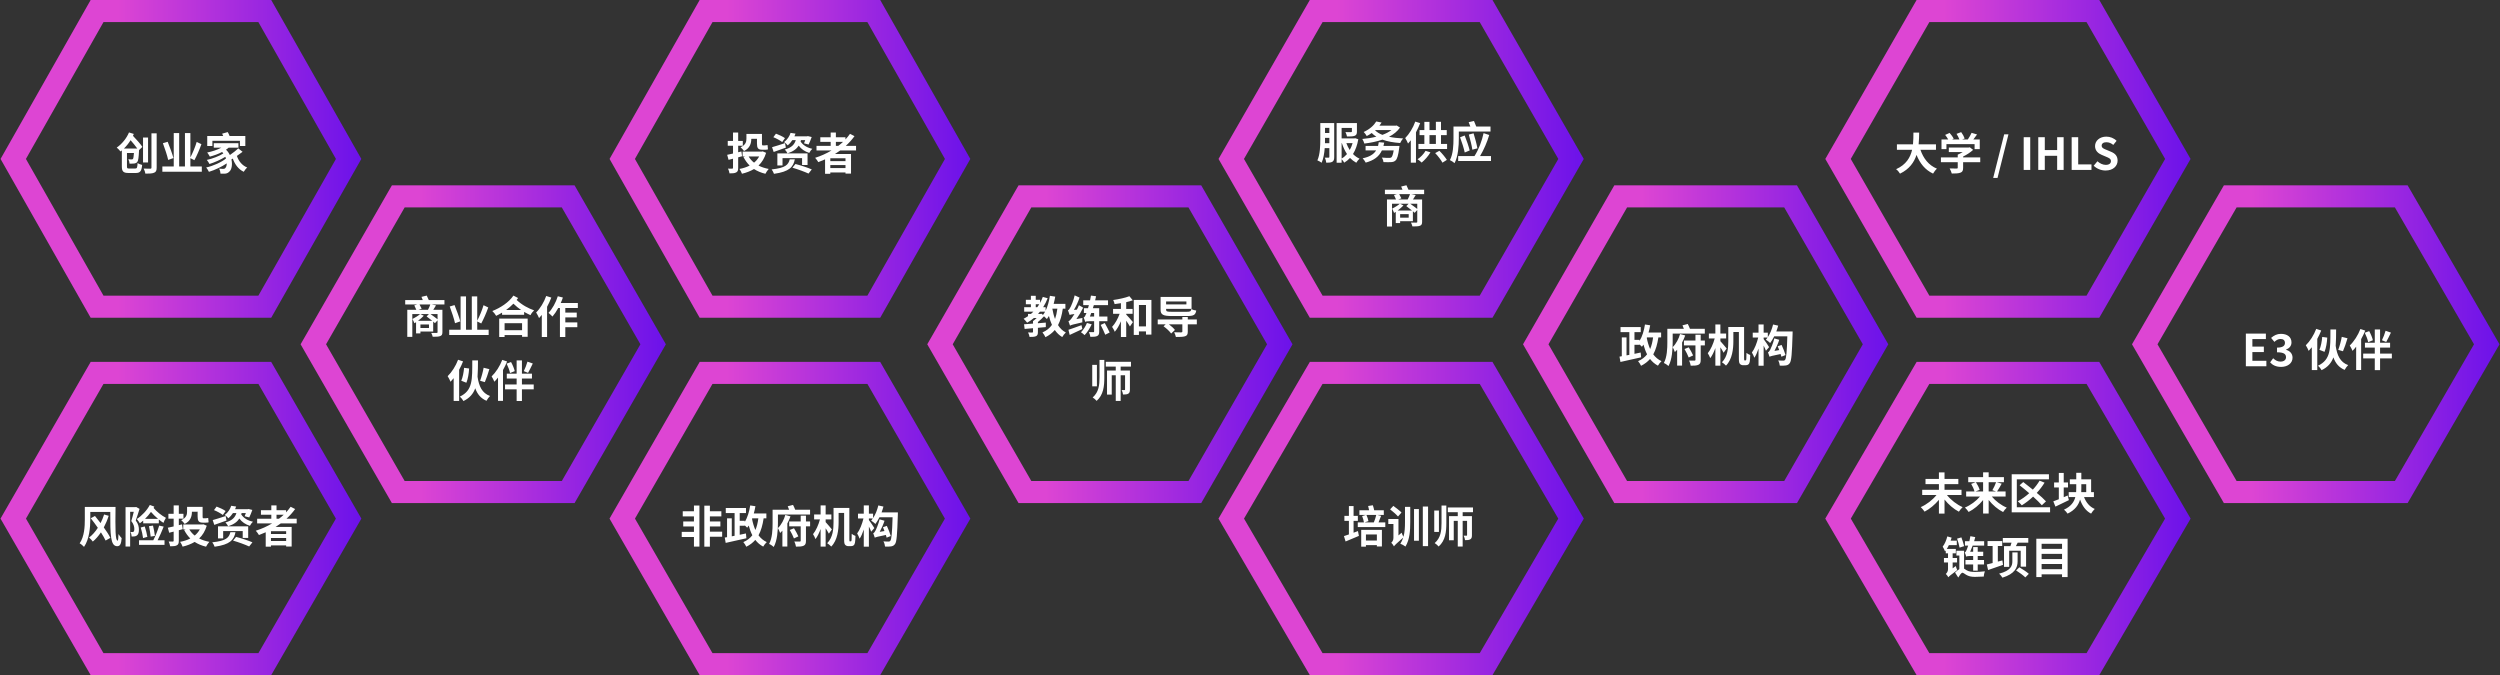 <svg width="1133" height="306" viewBox="0 0 1133 306" fill="none" xmlns="http://www.w3.org/2000/svg">
<rect x="0" y="0" width="1133" height="306" fill="#333333" stroke="none"/>
<path d="M120 5H44L6 72.032L44 139H120L158 72.032L120 5Z" stroke="url(#paint0_linear)" stroke-width="10" stroke-miterlimit="10"/>
<path d="M120 169H44L6 235.031L44 301H120L158 235.031L120 169Z" stroke="url(#paint1_linear)" stroke-width="10" stroke-miterlimit="10"/>
<path d="M257.5 89H180.5L142 156.032L180.5 223H257.5L296 156.032L257.5 89Z" stroke="url(#paint2_linear)" stroke-width="10" stroke-miterlimit="10"/>
<path d="M396 5H320L282 72.032L320 139H396L434 72.032L396 5Z" stroke="url(#paint3_linear)" stroke-width="10" stroke-miterlimit="10"/>
<path d="M396 169H320L282 235.031L320 301H396L434 235.031L396 169Z" stroke="url(#paint4_linear)" stroke-width="10" stroke-miterlimit="10"/>
<path d="M541.5 89H464.5L426 156.032L464.5 223H541.5L580 156.032L541.5 89Z" stroke="url(#paint5_linear)" stroke-width="10" stroke-miterlimit="10"/>
<path d="M673.5 169H596.5L558 235.031L596.5 301H673.5L712 235.031L673.5 169Z" stroke="url(#paint6_linear)" stroke-width="10" stroke-miterlimit="10"/>
<path d="M948.5 169H871.5L833 235.031L871.5 301H948.5L987 235.031L948.5 169Z" stroke="url(#paint7_linear)" stroke-width="10" stroke-miterlimit="10"/>
<path d="M948.5 5H871.5L833 72.032L871.5 139H948.5L987 72.032L948.5 5Z" stroke="url(#paint8_linear)" stroke-width="10" stroke-miterlimit="10"/>
<path d="M1088.25 89H1010.75L972 156.032L1010.75 223H1088.25L1127 156.032L1088.25 89Z" stroke="url(#paint9_linear)" stroke-width="10" stroke-miterlimit="10"/>
<path d="M811.5 89H734.5L696 156.032L734.5 223H811.5L850 156.032L811.5 89Z" stroke="url(#paint10_linear)" stroke-width="10" stroke-miterlimit="10"/>
<path d="M673.5 5H596.5L558 72.032L596.5 139H673.5L712 72.032L673.5 5Z" stroke="url(#paint11_linear)" stroke-width="10" stroke-miterlimit="10"/>
<path d="M56.18 67.3C57.3 66.2 58.34 64.92 59.18 63.54C60.26 64.76 61.4 66.16 62.2 67.3H56.18ZM63.02 68.02L64.54 66.58C63.66 65.24 61.8 63.18 60.26 61.56C60.38 61.28 60.52 60.98 60.64 60.7L58.46 60.02C57.42 62.56 55.32 65.24 52.9 66.88C53.42 67.28 54.22 68.14 54.6 68.64C54.8 68.48 55.02 68.32 55.22 68.16V75.46C55.22 77.76 55.96 78.4 58.3 78.4H61.5C63.54 78.4 64.16 77.56 64.42 74.74C63.82 74.62 62.86 74.26 62.36 73.88C62.24 75.98 62.1 76.38 61.28 76.38H58.58C57.68 76.38 57.54 76.26 57.54 75.44V69.34H60.7C60.58 71.06 60.44 71.8 60.26 72.02C60.12 72.2 59.96 72.24 59.7 72.24C59.4 72.24 58.8 72.24 58.16 72.16C58.46 72.7 58.7 73.54 58.72 74.16C59.6 74.18 60.38 74.16 60.86 74.1C61.4 74.02 61.84 73.86 62.2 73.42C62.66 72.88 62.86 71.42 63.02 68.1V68.02ZM67.1 62.34H64.82V73.64H67.1V62.34ZM68.64 60.44V75.94C68.64 76.32 68.48 76.44 68.1 76.46C67.7 76.46 66.36 76.46 65.1 76.4C65.44 77.04 65.8 78.04 65.9 78.7C67.78 78.7 69.06 78.64 69.88 78.26C70.72 77.9 71 77.3 71 75.94V60.44H68.64ZM78.6 71.64C78.1 69.74 76.94 66.6 76 64.26L73.82 64.9C74.74 67.36 75.8 70.56 76.22 72.48L78.6 71.64ZM86.28 75.44V71.68L88.1 72.6C89.14 70.68 90.4 67.86 91.28 65.34L89.14 64.32C88.48 66.6 87.28 69.44 86.28 71.34V60.32H83.82V75.44H81.2V60.32H78.74V75.44H73.58V77.82H91.46V75.44H86.28ZM96.26 63.8H108.74V66.16H111.18V61.64H104.06C103.86 61.06 103.52 60.4 103.2 59.86L100.68 60.58C100.84 60.88 101.02 61.26 101.16 61.64H93.92V66.16H96.26V63.8ZM107.96 67.22C107 68.2 105.56 69.32 104.18 70.26C103.78 69.4 103.2 68.56 102.42 67.84C102.86 67.56 103.26 67.24 103.62 66.92H108.06V64.9H96.88V66.92H100.32C98.52 67.9 96.16 68.66 93.9 69.12C94.28 69.58 94.88 70.52 95.1 70.98C96.98 70.48 98.92 69.8 100.66 68.88C100.86 69.1 101.04 69.32 101.22 69.54C99.48 70.7 96.2 71.96 93.74 72.48C94.16 72.98 94.66 73.78 94.92 74.32C97.2 73.62 100.12 72.32 102.12 71.06C102.24 71.32 102.34 71.58 102.42 71.82C100.44 73.5 96.6 75.22 93.44 75.9C93.9 76.44 94.42 77.3 94.68 77.88C97.34 77.08 100.48 75.6 102.76 74.04C102.76 75 102.52 75.74 102.18 76.06C101.9 76.48 101.58 76.54 101.1 76.54C100.64 76.54 100 76.52 99.3 76.44C99.7 77.1 99.9 78.04 99.94 78.7C100.52 78.72 101.12 78.74 101.56 78.72C102.6 78.7 103.24 78.5 103.94 77.78C104.96 76.94 105.44 74.64 104.88 72.24C105.08 72.12 105.3 72 105.5 71.86C106.48 74.58 108.06 76.72 110.46 77.86C110.8 77.28 111.5 76.36 112.04 75.92C109.74 75 108.14 73.02 107.36 70.66C108.24 70.06 109.14 69.42 109.94 68.8L107.96 67.22Z" fill="white"/>
<path d="M340.48 62.92L343.06 62.9V65.02C343.06 67.02 343.48 67.86 345.44 67.86H346.78C347.24 67.86 347.74 67.84 348.04 67.7C347.96 67.16 347.9 66.34 347.86 65.74C347.58 65.82 347.08 65.88 346.74 65.88H345.68C345.36 65.88 345.32 65.64 345.32 65.06V60.7H338.28V62.84C338.28 64.22 337.98 65.66 335.62 66.74C336.06 67.06 336.92 68 337.2 68.44C339.9 67.14 340.48 64.92 340.48 62.92ZM336.3 70.82L336 68.64L334.54 69V66.06H336.64V63.86H334.54V60.06H332.2V63.86H329.82V66.06H332.2V69.58C331.22 69.8 330.32 70 329.56 70.16L330.18 72.44L332.2 71.92V76.06C332.2 76.34 332.1 76.44 331.82 76.44C331.56 76.44 330.74 76.44 329.94 76.42C330.24 77.02 330.54 77.96 330.62 78.58C332.02 78.58 332.98 78.52 333.64 78.14C334.32 77.8 334.54 77.22 334.54 76.06V71.3L336.3 70.82ZM344.06 70.92C343.46 72 342.68 72.94 341.74 73.72C340.72 72.92 339.9 71.98 339.3 70.92H344.06ZM345.66 68.6L345.24 68.7H336.56V70.92H337.7L336.96 71.18C337.7 72.66 338.64 73.94 339.74 75.04C338.38 75.74 336.82 76.26 335.12 76.56C335.52 77.1 336.04 78.08 336.26 78.74C338.28 78.26 340.1 77.56 341.72 76.6C343.18 77.56 344.9 78.28 346.88 78.76C347.2 78.1 347.88 77.1 348.38 76.56C346.64 76.24 345.1 75.72 343.76 75.04C345.3 73.58 346.46 71.7 347.2 69.26L345.66 68.6ZM355.74 62.6C354.82 61.92 353 61.06 351.66 60.58L350.48 62.18C351.84 62.72 353.62 63.7 354.5 64.38L355.74 62.6ZM355.76 64.86C353.62 65.58 351.4 66.3 349.9 66.7L350.62 68.88C352.26 68.32 354.28 67.6 356.16 66.9L355.76 64.86ZM365.98 74.78V69.52H352.3V75H354.64V71.68H363.5V74.78H365.98ZM357.9 72.2C357.3 74.66 356.04 76.1 349.7 76.78C350.1 77.28 350.6 78.24 350.76 78.78C357.78 77.8 359.52 75.68 360.22 72.2H357.9ZM359.12 76C361.5 76.68 364.8 77.9 366.42 78.66L367.9 76.78C366.14 76 362.78 74.9 360.5 74.32L359.12 76ZM364.92 63.52C364.74 64.06 364.54 64.56 364.38 64.96L366.46 65.5C366.92 64.6 367.44 63.28 367.86 62.1L366.12 61.68L365.72 61.78H360.04C360.2 61.38 360.38 60.96 360.52 60.56L358.28 60.22C357.84 61.64 356.9 63.22 355.34 64.4C355.84 64.66 356.62 65.38 356.98 65.88C357.86 65.16 358.52 64.38 359.08 63.52H360.64C360.1 65.28 358.98 66.86 355.66 67.78C356.1 68.18 356.66 68.98 356.9 69.5C359.52 68.66 361.04 67.46 361.98 66C363.1 67.56 364.74 68.68 366.76 69.3C367.04 68.7 367.66 67.86 368.14 67.44C365.74 66.94 363.84 65.74 362.82 64.12C362.9 63.92 362.94 63.72 363 63.52H364.92ZM378.82 64.28H382.08C381.4 64.92 380.68 65.52 379.92 66.1H378.82V64.28ZM383.18 73.02H376.3V71.74H383.18V73.02ZM376.3 76.18V74.82H383.18V76.18H376.3ZM387.96 68.2V66.1H383.32C384.78 64.76 386.12 63.28 387.26 61.7L385.22 60.66C384.6 61.54 383.92 62.38 383.16 63.2V62.22H378.82V60.06H376.46V62.22H371.76V64.28H376.46V66.1H370.04V68.2H376.84C374.54 69.56 372.04 70.7 369.42 71.52C369.86 72 370.58 72.96 370.86 73.48C371.88 73.1 372.92 72.66 373.92 72.22V78.76H376.3V78.16H383.18V78.68H385.68V69.8H378.4C379.22 69.28 379.98 68.76 380.76 68.2H387.96Z" fill="white"/>
<path d="M888.96 224.34V221.98H881.26V219.42H887.52V217.06H881.26V214.08H878.72V217.06H872.64V219.42H878.72V221.98H871.14V224.34H877.62C875.86 226.56 873.14 228.68 870.48 229.82C871.04 230.32 871.82 231.28 872.22 231.88C874.56 230.66 876.9 228.72 878.72 226.52V232.76H881.26V226.4C883.08 228.68 885.4 230.68 887.76 231.9C888.16 231.28 888.92 230.32 889.48 229.84C886.82 228.68 884.1 226.56 882.36 224.34H888.96ZM898.74 218.52V222.74H895.28L897.18 222C896.92 221.02 896.18 219.6 895.48 218.52H898.74ZM904.64 218.52C904.24 219.68 903.52 221.18 902.94 222.16L904.62 222.74H901.26V218.52H904.64ZM908.94 225.02V222.74H905.06C905.7 221.84 906.46 220.5 907.16 219.2L904.86 218.52H908.18V216.24H901.26V214.06H898.74V216.24H892V218.52H895.4L893.34 219.3C893.98 220.38 894.62 221.78 894.84 222.74H891.06V225.02H897.34C895.6 227.08 893.02 228.98 890.5 230.02C891.06 230.5 891.8 231.44 892.18 232.02C894.58 230.82 896.92 228.86 898.74 226.62V232.72H901.26V226.58C903.06 228.86 905.4 230.86 907.8 232.06C908.16 231.48 908.92 230.54 909.46 230.06C906.96 229.02 904.4 227.1 902.68 225.02H908.94ZM914.02 229.9V217.22H928.58V214.94H911.7V232.18H929.1V229.9H914.02ZM927.24 227.22C926.24 226.12 924.74 224.76 923.06 223.38C924.4 221.94 925.6 220.38 926.6 218.74L924.34 217.84C923.5 219.26 922.48 220.62 921.28 221.9C919.78 220.66 918.24 219.48 916.94 218.46L915.28 219.92C916.64 220.98 918.16 222.24 919.64 223.52C918.04 224.96 916.28 226.24 914.46 227.18C915 227.62 915.88 228.54 916.28 229.02C918.02 227.96 919.76 226.62 921.4 225.06C923 226.52 924.44 227.9 925.36 228.98L927.24 227.22ZM937.06 224.56L935.28 225.32V220.92H937.22V218.66H935.28V214.32H933.06V218.66H930.92V220.92H933.06V226.26C932.12 226.62 931.26 226.96 930.56 227.2L931.52 229.6C933.32 228.76 935.54 227.7 937.62 226.66L937.06 224.56ZM943.26 219.44H945.48V223.02H943.22C943.24 222.46 943.26 221.9 943.26 221.34V219.44ZM948.96 225.26V223.02H947.7V217.22H943.26V214.26H940.96V217.22H938.04V219.44H940.96V221.32C940.96 221.9 940.94 222.44 940.9 223.02H937.54V225.26H940.54C939.98 227.5 938.58 229.52 935.4 230.98C935.92 231.38 936.7 232.24 937.02 232.78C940.38 231.18 941.98 228.9 942.68 226.4C943.7 229.28 945.24 231.5 947.68 232.78C948.06 232.14 948.8 231.14 949.34 230.66C946.98 229.66 945.42 227.7 944.48 225.26H948.96ZM894.24 251.98V253.78H890.74V255.82H894.24V258.62H896.3V255.82H899.16V253.78H896.3V251.98H898.78L898.8 250.04H896.3V247.94H894.24V250.04H892.88C893.26 249.2 893.66 248.24 894.02 247.26H899.22V245.28H894.68C894.86 244.66 895.04 244.04 895.18 243.42L892.98 243C892.86 243.76 892.7 244.54 892.52 245.28H890.52V247.26H891.98C891.72 248.1 891.48 248.74 891.36 249.02C891.08 249.76 890.78 250.24 890.42 250.36C890.66 250.9 891.02 251.88 891.12 252.3C891.28 252.1 892 251.98 892.74 251.98H894.24ZM890.14 247.52C889.9 246.42 889.36 244.8 888.9 243.54L886.94 244.12C887.4 245.38 887.9 247.08 888.08 248.18L890.14 247.52ZM884.94 257.58V254.9H886.94V252.88H884.94V250.78H886.38V248.78H882.28C882.62 248.24 882.94 247.68 883.22 247.06H886.82V245.02H884.04C884.2 244.56 884.36 244.1 884.48 243.66L882.52 243.1C882.08 244.84 881.36 246.56 880.42 247.74C880.76 248.22 881.32 249.4 881.48 249.88C881.6 249.76 881.7 249.62 881.82 249.48V250.78H882.84V252.88H881V254.9H882.84V257.96C882.84 259 882.26 259.74 881.84 260.1C882.2 260.4 882.78 261.18 882.98 261.62C883.3 261.2 883.88 260.7 887.02 258.36C886.8 257.96 886.5 257.12 886.36 256.54L884.94 257.58ZM890.12 249.6H886.64V251.76H887.98V257.94C887.34 258.3 886.66 258.86 886.04 259.5L887.48 261.74C888.08 260.74 888.88 259.56 889.38 259.56C889.74 259.56 890.34 260.06 891.04 260.48C892.12 261.14 893.32 261.44 895.02 261.44C896.24 261.44 898.02 261.38 899.02 261.3C899.04 260.7 899.32 259.54 899.54 258.92C898.24 259.1 896.22 259.2 895.04 259.2C893.52 259.2 892.28 259.04 891.28 258.44C890.82 258.16 890.46 257.88 890.12 257.7V249.6ZM908.22 247.5V256.9H910.56V249.58H915.78V256.82H918.22V247.5H913.6C913.86 247.02 914.14 246.5 914.42 245.94H919.22V243.82H907.68V245.94H911.62C911.46 246.48 911.28 247 911.12 247.5H908.22ZM907.48 253.98L905.42 254.52V247.46H907.4V245.22H900.76V247.46H903.06V255.16C902.06 255.42 901.16 255.64 900.42 255.82L901 258.34C902.94 257.68 905.42 256.8 907.78 255.98L907.48 253.98ZM914.38 250.36H912V254.4C912 256.38 911.32 258.64 906 259.98C906.52 260.42 907.22 261.3 907.5 261.8C913.12 260.08 914.38 257.2 914.38 254.44V250.36ZM913.7 258.52C915.12 259.44 917 260.78 917.88 261.68L919.46 260.06C918.52 259.18 916.58 257.94 915.16 257.1L913.7 258.52ZM925.26 257.96V255.6H934.52V257.96H925.26ZM934.52 251V253.36H925.26V251H934.52ZM934.52 246.46V248.76H925.26V246.46H934.52ZM922.86 244.14V261.52H925.26V260.28H934.52V261.52H937.04V244.14H922.86Z" fill="white"/>
<path d="M613.44 236.06H615.38V233.8H613.44V229.34H611.32V233.8H609.28V236.06H611.32V242.2C610.48 242.5 609.72 242.76 609.08 242.96L609.82 245.4C611.58 244.68 613.78 243.74 615.86 242.86L615.42 240.68C614.76 240.94 614.1 241.18 613.44 241.42V236.06ZM624 242.22V244.96H619.04V242.22H624ZM616.9 247.74H619.04V247.04H624V247.66H626.28V240.14H616.9V247.74ZM623.72 233.36C623.5 234.38 623.04 235.76 622.62 236.74H618.46L620.18 236.18C620.06 235.42 619.68 234.26 619.26 233.36H623.72ZM624.76 236.74C625.14 235.88 625.54 234.8 625.92 233.78L624.16 233.36H627.14V231.26H622.78C622.66 230.58 622.42 229.68 622.16 228.98L620.04 229.32C620.22 229.92 620.38 230.64 620.48 231.26H616.08V233.36H619.04L617.32 233.88C617.66 234.74 618.02 235.92 618.14 236.74H615.34V238.86H627.82V236.74H624.76ZM635.16 232.28C634.36 231.42 632.66 230.16 631.46 229.26L630 230.84C631.22 231.8 632.84 233.2 633.58 234.08L635.16 232.28ZM636.74 236.62C636.74 238.9 636.66 241.18 636.04 243.28C635.76 242.8 635.4 242 635.22 241.42L633.78 242.66V235.2H629.18V237.48H631.5V243.78C631.5 244.86 630.96 245.6 630.52 245.96C630.9 246.3 631.52 247.14 631.74 247.62C632.08 247.12 632.66 246.5 635.94 243.62C635.62 244.58 635.22 245.52 634.62 246.4C635.3 246.64 636.4 247.28 636.96 247.7C638.9 244.48 639.12 240.46 639.12 236.62V229.7H636.74V236.62ZM640.84 245.06H643.04V230.72H640.84V245.06ZM644.82 229.56V247.5H647.2V229.56H644.82ZM652.12 231.36H650V241.08H652.12V231.36ZM653.3 237.02C653.3 240.46 652.98 243.74 650.2 246.12C650.76 246.46 651.6 247.2 652 247.68C655.1 244.94 655.48 241.02 655.48 237.04V229.12H653.3V237.02ZM667.56 232.14V229.98H656.16V232.14H660.66V233.92H656.7V244.84H658.84V236.06H660.66V247.7H662.88V236.06H664.88V242.5C664.88 242.72 664.82 242.78 664.62 242.78C664.44 242.78 663.88 242.78 663.34 242.76C663.62 243.32 663.88 244.18 663.96 244.8C665 244.8 665.76 244.76 666.32 244.42C666.92 244.06 667.08 243.5 667.08 242.56V233.92H662.88V232.14H667.56Z" fill="white"/>
<path d="M1017.82 166H1027.12V163.52H1020.78V159.56H1025.98V157.08H1020.78V153.66H1026.9V151.18H1017.82V166ZM1033.78 166.28C1036.6 166.28 1038.98 164.74 1038.98 162.1C1038.98 160.2 1037.7 158.98 1036.04 158.54V158.44C1037.58 157.82 1038.5 156.74 1038.5 155.18C1038.5 152.7 1036.56 151.3 1033.7 151.3C1031.96 151.3 1030.54 152.02 1029.26 153.14L1030.76 154.94C1031.64 154.12 1032.5 153.62 1033.56 153.62C1034.82 153.62 1035.54 154.28 1035.54 155.4C1035.54 156.64 1034.66 157.54 1031.94 157.54V159.66C1035.16 159.66 1036.02 160.52 1036.02 161.92C1036.02 163.16 1035 163.88 1033.5 163.88C1032.16 163.88 1031.08 163.22 1030.2 162.36L1028.82 164.22C1029.86 165.4 1031.44 166.28 1033.78 166.28ZM1061.29 152.66C1060.97 154.52 1060.29 156.98 1059.69 158.56L1061.83 159.18C1062.49 157.7 1063.27 155.4 1063.89 153.3L1061.29 152.66ZM1053.47 159.46C1054.17 157.78 1054.61 155.18 1054.71 153L1052.43 152.7C1052.27 154.68 1051.81 157.14 1051.15 158.54L1053.47 159.46ZM1049.71 149.04C1048.65 151.88 1046.85 154.7 1044.99 156.48C1045.41 157.1 1046.07 158.42 1046.29 159.02C1046.75 158.52 1047.23 157.98 1047.71 157.38V167.7H1050.19V153.58C1050.89 152.32 1051.47 151.04 1051.97 149.78L1049.71 149.04ZM1056.15 149.32C1056.11 157.86 1056.47 162.94 1050.51 165.74C1051.07 166.22 1051.83 167.14 1052.15 167.76C1054.99 166.38 1056.59 164.44 1057.49 161.96C1058.45 164.62 1059.97 166.52 1062.59 167.64C1062.93 166.96 1063.67 165.94 1064.19 165.46C1060.57 164.18 1059.15 161.02 1058.53 156.72C1058.71 154.52 1058.71 152.06 1058.73 149.32H1056.15ZM1081.15 149.9C1080.79 151.24 1080.07 153.04 1079.49 154.2L1081.43 154.98C1082.05 153.88 1082.85 152.26 1083.57 150.74L1081.15 149.9ZM1075.39 154.2C1075.15 153.08 1074.43 151.34 1073.71 150.06L1071.71 150.8C1072.39 152.16 1073.05 153.94 1073.25 155.06L1075.39 154.2ZM1069.73 149.1C1068.65 151.94 1066.81 154.78 1064.91 156.58C1065.31 157.14 1065.93 158.44 1066.15 159C1066.71 158.44 1067.27 157.82 1067.81 157.12V167.68H1070.07V153.68C1070.79 152.42 1071.41 151.1 1071.93 149.82L1069.73 149.1ZM1083.99 160.24H1078.65V157.54H1083.19V155.34H1078.65V149.32H1076.25V155.34H1071.79V157.54H1076.25V160.24H1070.99V162.44H1076.25V167.74H1078.65V162.44H1083.99V160.24Z" fill="white"/>
<path d="M746.42 152.9H749.18C748.92 154.94 748.5 156.68 747.84 158.2C747.18 156.68 746.66 154.98 746.32 153.16L746.42 152.9ZM752.82 152.9V150.7H747.12C747.42 149.64 747.68 148.54 747.86 147.42L745.5 147.06C745.06 149.88 744.26 152.58 743.02 154.52V154.02H740.74V150.52H743.58V148.24H734.42V150.52H738.42V160.82L737.14 161.06V152.92H735V161.44L733.96 161.62L734.38 164.04C736.94 163.46 740.48 162.7 743.76 161.94L743.56 159.76C742.62 159.96 741.68 160.16 740.74 160.36V156.26H743.02V156.08C743.46 156.46 743.88 156.88 744.12 157.16C744.36 156.86 744.6 156.52 744.82 156.18C745.26 157.8 745.78 159.26 746.46 160.58C745.46 161.88 744.12 162.92 742.38 163.68C742.82 164.18 743.52 165.24 743.72 165.78C745.4 164.96 746.72 163.92 747.8 162.68C748.76 163.92 749.92 164.96 751.38 165.72C751.72 165.08 752.46 164.16 753 163.68C751.48 162.98 750.24 161.92 749.26 160.6C750.4 158.52 751.12 155.98 751.58 152.9H752.82ZM758.06 151.2H772.62V149H765.88C765.62 148.3 765.26 147.5 764.9 146.82L762.5 147.44C762.7 147.92 762.94 148.46 763.12 149H755.64V155.12C755.64 157.9 755.52 161.84 754.06 164.52C754.64 164.72 755.72 165.44 756.16 165.88C757.8 162.92 758.06 158.22 758.06 155.1V151.2ZM761.4 151.38C760.86 153.4 759.6 155.86 758.06 157.32C758.38 157.88 758.86 158.98 759.04 159.56C759.38 159.24 759.74 158.9 760.08 158.5V165.7H762.32V155.24C762.88 154.18 763.36 153.1 763.74 152.02L761.4 151.38ZM763.42 158.18C764.12 159.38 764.94 160.98 765.32 162.02L767.32 161.08C766.9 160.08 766.08 158.58 765.34 157.4L763.42 158.18ZM772.64 154.34H770.76V151.7H768.38V154.34H763.16V156.52H768.38V163.06C768.38 163.34 768.26 163.42 767.94 163.44C767.62 163.44 766.5 163.44 765.5 163.4C765.82 164.06 766.14 165.06 766.24 165.74C767.8 165.74 768.94 165.7 769.72 165.32C770.52 164.94 770.76 164.32 770.76 163.08V156.52H772.64V154.34ZM782.52 157.94C782.12 157.44 780.4 155.36 779.68 154.62V153.4H782.28V151.16H779.68V147.06H777.4V151.16H774.46V153.4H777.1C776.46 155.8 775.28 158.5 773.96 160.08C774.34 160.68 774.86 161.64 775.08 162.32C775.96 161.2 776.74 159.54 777.4 157.74V165.72H779.68V157.4C780.24 158.28 780.82 159.22 781.14 159.86L782.52 157.94ZM790.7 163.34C790.6 163.34 790.52 163.3 790.48 163.22C790.44 163.14 790.42 162.86 790.42 162.34V148.2H783.26V154.64C783.26 157.64 783.02 161.54 780.38 164.18C780.9 164.48 781.84 165.26 782.22 165.7C785.1 162.82 785.56 158.02 785.56 154.66V150.46H788.06V162.4C788.06 164.12 788.22 164.6 788.6 164.98C788.94 165.34 789.5 165.52 790 165.52H791.1C791.54 165.52 792.02 165.42 792.34 165.16C792.66 164.92 792.86 164.54 792.98 163.94C793.1 163.36 793.18 161.94 793.2 160.88C792.62 160.68 791.96 160.32 791.5 159.92C791.5 161.1 791.46 162.08 791.44 162.52C791.4 162.92 791.38 163.12 791.3 163.22C791.24 163.3 791.14 163.34 791.04 163.34H790.7ZM809.2 160.92C808.88 159.72 808.08 157.76 807.42 156.32L805.66 156.94C805.9 157.46 806.14 158.06 806.34 158.66L804.18 159.04C805 157.5 805.82 155.72 806.36 154L804.12 153.36C803.62 155.54 802.58 157.9 802.24 158.52C801.92 159.16 801.6 159.54 801.24 159.64C801.48 160.22 801.86 161.28 801.96 161.68C802.4 161.44 803.1 161.22 806.98 160.44C807.12 160.9 807.24 161.32 807.32 161.66L809.2 160.92ZM805.02 150.22C805.34 149.36 805.64 148.48 805.88 147.58L803.56 147.06C803.06 149.14 802.24 151.22 801.18 152.8V150.78H799.28V147.06H796.96V150.78H794.34V152.98H796.82C796.24 155.4 795.16 158.2 793.96 159.76C794.34 160.38 794.86 161.48 795.08 162.14C795.78 161.12 796.42 159.64 796.96 157.96V165.74H799.28V156.62C799.7 157.48 800.12 158.36 800.32 158.96L801.76 157.32C801.42 156.72 799.86 154.38 799.28 153.68V152.98H801.06C800.82 153.34 800.56 153.66 800.3 153.96C800.86 154.28 801.82 155.04 802.24 155.46C802.86 154.62 803.5 153.56 804.08 152.42H810.02C809.82 159.58 809.52 162.46 809 163.08C808.8 163.36 808.6 163.44 808.24 163.44C807.78 163.44 806.86 163.44 805.86 163.34C806.28 164.02 806.56 165.04 806.6 165.7C807.64 165.74 808.7 165.76 809.36 165.62C810.1 165.5 810.62 165.26 811.14 164.54C811.88 163.52 812.12 160.34 812.4 151.34C812.4 151.04 812.42 150.22 812.42 150.22H805.02Z" fill="white"/>
<path d="M877.384 67.88V65.42H869.524C869.724 63.56 869.744 61.72 869.764 60.08H867.164C867.144 61.72 867.164 63.54 866.964 65.42H859.684V67.88H866.564C865.784 71.32 863.884 74.64 859.304 76.68C860.004 77.18 860.704 78.04 861.084 78.7C865.324 76.66 867.484 73.54 868.564 70.2C870.124 74.06 872.444 76.98 876.064 78.68C876.444 78 877.224 76.94 877.824 76.44C874.084 74.92 871.664 71.78 870.344 67.88H877.384ZM882.124 65.32H894.884V67.6H897.224V63.22H894.304C894.864 62.5 895.464 61.72 896.004 60.94L893.524 60.2C893.124 61.1 892.444 62.28 891.804 63.22H889.204L890.384 62.76C890.124 61.96 889.464 60.74 888.804 59.88L886.704 60.66C887.204 61.44 887.724 62.42 888.004 63.22H884.644L885.404 62.86C885.064 62.1 884.264 61.02 883.564 60.24L881.544 61.14C882.024 61.76 882.584 62.54 882.944 63.22H879.884V67.6H882.124V65.32ZM897.444 71.32H889.684V70.94C891.384 70.12 893.004 69.04 894.224 67.92L892.704 66.74L892.224 66.86H883.204V68.92H889.504C888.784 69.36 888.004 69.78 887.244 70.08V71.32H879.624V73.52H887.244V76.02C887.244 76.28 887.144 76.38 886.724 76.38C886.324 76.4 884.844 76.4 883.564 76.34C883.944 76.96 884.384 77.96 884.544 78.64C886.244 78.64 887.504 78.62 888.464 78.26C889.384 77.92 889.684 77.32 889.684 76.08V73.52H897.444V71.32ZM903.315 80.64H905.275L910.235 60.88H908.295L903.315 80.64ZM917.14 77H920.1V62.18H917.14V77ZM923.742 77H926.702V70.6H932.302V77H935.242V62.18H932.302V68.02H926.702V62.18H923.742V77ZM938.879 77H947.859V74.52H941.839V62.18H938.879V77ZM954.256 77.28C957.676 77.28 959.696 75.22 959.696 72.8C959.696 70.66 958.516 69.52 956.716 68.78L954.776 67.96C953.516 67.46 952.476 67.08 952.476 66.02C952.476 65.04 953.296 64.46 954.596 64.46C955.816 64.46 956.796 64.9 957.736 65.68L959.236 63.82C958.036 62.6 956.316 61.92 954.596 61.92C951.596 61.92 949.476 63.78 949.476 66.2C949.476 68.36 950.976 69.56 952.476 70.18L954.456 71.02C955.776 71.58 956.676 71.92 956.676 73.02C956.676 74.06 955.856 74.72 954.316 74.72C953.016 74.72 951.616 74.06 950.556 73.08L948.856 75.12C950.296 76.5 952.276 77.28 954.256 77.28Z" fill="white"/>
<path d="M600.48 64.9C600.5 64.24 600.5 63.62 600.5 63.02V62.48H602.46V64.9H600.48ZM602.46 57.96V60.28H600.5V57.96H602.46ZM604.66 55.76H598.36V63.02C598.36 65.94 598.28 69.96 597.04 72.68C597.56 72.86 598.54 73.42 598.96 73.76C599.78 71.94 600.18 69.48 600.36 67.14H602.46V71.1C602.46 71.38 602.36 71.46 602.12 71.46C601.88 71.46 601.14 71.48 600.42 71.44C600.72 72.04 601 73.12 601.06 73.74C602.36 73.74 603.22 73.68 603.84 73.3C604.5 72.88 604.66 72.24 604.66 71.14V55.76ZM608.02 64.86H608.14C608.74 66.68 609.48 68.36 610.46 69.82C609.72 70.66 608.92 71.36 608.02 71.86V64.86ZM613 64.86C612.68 65.98 612.24 67.04 611.7 67.98C611.08 67.02 610.56 65.96 610.16 64.86H613ZM614.16 62.64L613.8 62.72H608.02V57.98H612.68V59.58C612.68 59.82 612.58 59.88 612.26 59.9C611.94 59.92 610.76 59.92 609.76 59.86C610.04 60.44 610.36 61.24 610.46 61.86C611.98 61.86 613.12 61.86 613.9 61.56C614.74 61.24 614.96 60.68 614.96 59.64V55.78H605.76V73.76H608.02V72.12C608.46 72.56 608.96 73.26 609.2 73.72C610.18 73.14 611.06 72.42 611.82 71.58C612.66 72.44 613.62 73.18 614.66 73.76C615 73.18 615.66 72.34 616.14 71.9C615.04 71.42 614.04 70.68 613.18 69.8C614.3 68 615.12 65.8 615.58 63.1L614.16 62.64ZM626.98 66.14C627.12 65.66 627.22 65.18 627.32 64.64L624.86 64.44C624.78 65.06 624.66 65.6 624.54 66.14H618.88V68.16H623.66C622.5 70.06 620.48 71.14 617.56 71.74C618 72.2 618.7 73.2 618.94 73.7C622.56 72.7 624.92 71.08 626.28 68.16H631.62C631.32 70.04 630.94 71.02 630.54 71.34C630.28 71.54 630 71.56 629.58 71.56C628.98 71.56 627.54 71.54 626.24 71.42C626.64 71.98 626.94 72.84 626.98 73.46C628.3 73.52 629.58 73.52 630.32 73.48C631.22 73.44 631.86 73.28 632.44 72.74C633.18 72.1 633.68 70.5 634.12 67.1C634.18 66.78 634.24 66.14 634.24 66.14H626.98ZM623.34 58.94H630.6C629.5 59.82 628.1 60.52 626.5 61.12C625.12 60.58 624.02 59.9 623.2 59.06L623.34 58.94ZM632.98 56.86L632.64 56.96H625.16C625.52 56.5 625.84 56.02 626.14 55.54L623.72 55.04C622.7 56.74 620.84 58.54 618.02 59.82C618.46 60.2 619.12 61.1 619.4 61.66C620.24 61.24 620.98 60.76 621.66 60.28C622.3 60.92 622.98 61.48 623.76 61.94C621.76 62.46 619.58 62.8 617.4 62.98C617.76 63.52 618.16 64.46 618.32 65.06C621.14 64.72 623.96 64.16 626.52 63.28C628.78 64.12 631.5 64.6 634.56 64.82C634.86 64.2 635.4 63.26 635.88 62.74C633.56 62.64 631.4 62.4 629.5 61.98C631.56 60.92 633.28 59.56 634.48 57.82L632.98 56.86ZM641.4 55.1C640.4 57.96 638.64 60.78 636.84 62.58C637.26 63.16 637.9 64.46 638.12 65.06C638.54 64.6 638.96 64.12 639.38 63.58V73.72H641.72V59.96C642.44 58.6 643.1 57.18 643.62 55.8L641.4 55.1ZM646.06 68.36C645.24 69.78 643.84 71.24 642.44 72.18C642.96 72.5 643.86 73.24 644.3 73.68C645.68 72.54 647.28 70.78 648.28 69.04L646.06 68.36ZM650.42 69.38C651.68 70.68 653.08 72.52 653.72 73.72L655.72 72.46C655 71.3 653.62 69.6 652.32 68.34L650.42 69.38ZM647.84 61.24H650.74V65.22H647.84V61.24ZM653.06 65.22V61.24H655.66V58.96H653.06V55.2H650.74V58.96H647.84V55.22H645.52V58.96H643.34V61.24H645.52V65.22H642.84V67.54H655.82V65.22H653.06ZM661.14 59.62H675.5V57.36H669.04C668.76 56.56 668.36 55.6 668 54.82L665.6 55.38C665.86 55.98 666.14 56.68 666.36 57.36H658.72V62.74C658.72 65.62 658.6 69.74 657.1 72.56C657.68 72.8 658.76 73.52 659.2 73.94C660.86 70.84 661.14 65.94 661.14 62.74V59.62ZM669.56 67.22C669.24 65.32 668.5 62.62 667.82 60.42L665.66 60.98C666.28 63.14 667.02 66 667.26 67.84L669.56 67.22ZM661.7 62.22C662.5 64.38 663.44 67.26 663.82 69.12L666.06 68.18C665.6 66.32 664.66 63.58 663.8 61.4L661.7 62.22ZM670.76 70.72C672.52 67.8 673.98 64.36 674.92 61.18L672.36 60.34C671.64 63.72 670.18 67.74 668.24 70.72H660.84V72.96H675.72V70.72H670.76ZM633.68 90.4L635.1 89.9C634.88 89.4 634.46 88.62 634.12 87.98H639.02C638.78 88.72 638.36 89.64 637.96 90.4H633.68ZM642.3 94.7C641.46 94.02 640.14 93.08 639.08 92.32H642.3V94.7ZM633.42 95.4C634.38 94.68 635.36 93.86 636.06 93.1L634.48 92.32H638.4L637.34 93.4C638.1 94 639.1 94.72 639.9 95.4H633.42ZM638.42 98.64H634.54V97.04H638.42V98.64ZM645.42 85.98H638.32C638.06 85.34 637.72 84.58 637.4 83.96L635 84.54C635.2 84.98 635.42 85.48 635.6 85.98H627.64V87.98H633.1L631.76 88.4C632.06 89.02 632.44 89.8 632.68 90.4H628.58V102.68H630.86V92.32H634.42C633.52 93.12 632.06 93.98 630.92 94.56C631.2 95.02 631.68 96.14 631.8 96.5C632.04 96.36 632.3 96.2 632.56 96.02V101.1H634.54V100.26H640.32V95.74C640.64 96 640.9 96.26 641.12 96.46L642.3 95.16V100.5C642.3 100.8 642.18 100.9 641.86 100.9C641.56 100.92 640.42 100.92 639.44 100.88C639.72 101.36 640 102.1 640.1 102.62C641.7 102.62 642.78 102.6 643.5 102.32C644.24 102.04 644.5 101.58 644.5 100.52V90.4H640.36C640.76 89.8 641.2 89.1 641.6 88.4L639.54 87.98H645.42V85.98Z" fill="white"/>
<path d="M314.5 231.72H309.42V234.04H314.5V236.32H309.64V238.58H314.5V241.04H308.96V243.36H314.5V247.72H316.98V229.12H314.5V231.72ZM327.28 240.94H321.72V238.6H326.48V236.32H321.72V234.04H326.92V231.72H321.72V229.16H319.2V247.76H321.72V243.26H327.28V240.94ZM340.92 234.9H343.68C343.42 236.94 343 238.68 342.34 240.2C341.68 238.68 341.16 236.98 340.82 235.16L340.92 234.9ZM347.32 234.9V232.7H341.62C341.92 231.64 342.18 230.54 342.36 229.42L340 229.06C339.56 231.88 338.76 234.58 337.52 236.52V236.02H335.24V232.52H338.08V230.24H328.92V232.52H332.92V242.82L331.64 243.06V234.92H329.5V243.44L328.46 243.62L328.88 246.04C331.44 245.46 334.98 244.7 338.26 243.94L338.06 241.76C337.12 241.96 336.18 242.16 335.24 242.36V238.26H337.52V238.08C337.96 238.46 338.38 238.88 338.62 239.16C338.86 238.86 339.1 238.52 339.32 238.18C339.76 239.8 340.28 241.26 340.96 242.58C339.96 243.88 338.62 244.92 336.88 245.68C337.32 246.18 338.02 247.24 338.22 247.78C339.9 246.96 341.22 245.92 342.3 244.68C343.26 245.92 344.42 246.96 345.88 247.72C346.22 247.08 346.96 246.16 347.5 245.68C345.98 244.98 344.74 243.92 343.76 242.6C344.9 240.52 345.62 237.98 346.08 234.9H347.32ZM352.56 233.2H367.12V231H360.38C360.12 230.3 359.76 229.5 359.4 228.82L357 229.44C357.2 229.92 357.44 230.46 357.62 231H350.14V237.12C350.14 239.9 350.02 243.84 348.56 246.52C349.14 246.72 350.22 247.44 350.66 247.88C352.3 244.92 352.56 240.22 352.56 237.1V233.2ZM355.9 233.38C355.36 235.4 354.1 237.86 352.56 239.32C352.88 239.88 353.36 240.98 353.54 241.56C353.88 241.24 354.24 240.9 354.58 240.5V247.7H356.82V237.24C357.38 236.18 357.86 235.1 358.24 234.02L355.9 233.38ZM357.92 240.18C358.62 241.38 359.44 242.98 359.82 244.02L361.82 243.08C361.4 242.08 360.58 240.58 359.84 239.4L357.92 240.18ZM367.14 236.34H365.26V233.7H362.88V236.34H357.66V238.52H362.88V245.06C362.88 245.34 362.76 245.42 362.44 245.44C362.12 245.44 361 245.44 360 245.4C360.32 246.06 360.64 247.06 360.74 247.74C362.3 247.74 363.44 247.7 364.22 247.32C365.02 246.94 365.26 246.32 365.26 245.08V238.52H367.14V236.34ZM377.02 239.94C376.62 239.44 374.9 237.36 374.18 236.62V235.4H376.78V233.16H374.18V229.06H371.9V233.16H368.96V235.4H371.6C370.96 237.8 369.78 240.5 368.46 242.08C368.84 242.68 369.36 243.64 369.58 244.32C370.46 243.2 371.24 241.54 371.9 239.74V247.72H374.18V239.4C374.74 240.28 375.32 241.22 375.64 241.86L377.02 239.94ZM385.2 245.34C385.1 245.34 385.02 245.3 384.98 245.22C384.94 245.14 384.92 244.86 384.92 244.34V230.2H377.76V236.64C377.76 239.64 377.52 243.54 374.88 246.18C375.4 246.48 376.34 247.26 376.72 247.7C379.6 244.82 380.06 240.02 380.06 236.66V232.46H382.56V244.4C382.56 246.12 382.72 246.6 383.1 246.98C383.44 247.34 384 247.52 384.5 247.52H385.6C386.04 247.52 386.52 247.42 386.84 247.16C387.16 246.92 387.36 246.54 387.48 245.94C387.6 245.36 387.68 243.94 387.7 242.88C387.12 242.68 386.46 242.32 386 241.92C386 243.1 385.96 244.08 385.94 244.52C385.9 244.92 385.88 245.12 385.8 245.22C385.74 245.3 385.64 245.34 385.54 245.34H385.2ZM403.7 242.92C403.38 241.72 402.58 239.76 401.92 238.32L400.16 238.94C400.4 239.46 400.64 240.06 400.84 240.66L398.68 241.04C399.5 239.5 400.32 237.72 400.86 236L398.62 235.36C398.12 237.54 397.08 239.9 396.74 240.52C396.42 241.16 396.1 241.54 395.74 241.64C395.98 242.22 396.36 243.28 396.46 243.68C396.9 243.44 397.6 243.22 401.48 242.44C401.62 242.9 401.74 243.32 401.82 243.66L403.7 242.92ZM399.52 232.22C399.84 231.36 400.14 230.48 400.38 229.58L398.06 229.06C397.56 231.14 396.74 233.22 395.68 234.8V232.78H393.78V229.06H391.46V232.78H388.84V234.98H391.32C390.74 237.4 389.66 240.2 388.46 241.76C388.84 242.38 389.36 243.48 389.58 244.14C390.28 243.12 390.92 241.64 391.46 239.96V247.74H393.78V238.62C394.2 239.48 394.62 240.36 394.82 240.96L396.26 239.32C395.92 238.72 394.36 236.38 393.78 235.68V234.98H395.56C395.32 235.34 395.06 235.66 394.8 235.96C395.36 236.28 396.32 237.04 396.74 237.46C397.36 236.62 398 235.56 398.58 234.42H404.52C404.32 241.58 404.02 244.46 403.5 245.08C403.3 245.36 403.1 245.44 402.74 245.44C402.28 245.44 401.36 245.44 400.36 245.34C400.78 246.02 401.06 247.04 401.1 247.7C402.14 247.74 403.2 247.76 403.86 247.62C404.6 247.5 405.12 247.26 405.64 246.54C406.38 245.52 406.62 242.34 406.9 233.34C406.9 233.04 406.92 232.22 406.92 232.22H399.52Z" fill="white"/>
<path d="M479.2 139.9C478.98 141.66 478.62 143.2 478.14 144.58C477.6 143.16 477.2 141.56 476.92 139.9H479.2ZM471.98 142.16L471.56 142.28H470.44C470.74 141.96 471.02 141.62 471.3 141.26H473.64C473.34 141.8 473.02 142.3 472.68 142.72L471.98 142.16ZM469.4 137.88H471C470.7 138.34 470.4 138.78 470.1 139.22H469.4V137.88ZM482.84 139.9V137.7H477.52C477.8 136.66 478.04 135.54 478.24 134.44L475.82 134.06C475.44 136.52 474.8 138.9 473.88 140.8V139.22H472.76C473.54 137.98 474.24 136.62 474.8 135.16L472.6 134.56C472.26 135.5 471.84 136.44 471.34 137.28V135.88H469.4V134.06H467.2V135.88H464.92V137.88H467.2V139.22H464.16V141.26H468.32C467.98 141.62 467.6 141.96 467.22 142.28H465.9V143.28C465.26 143.72 464.58 144.1 463.9 144.46C464.36 144.88 465.18 145.8 465.5 146.26C466.58 145.66 467.6 144.92 468.56 144.12H469.82C469.28 144.64 468.7 145.14 468.16 145.52V146.66C466.64 146.78 465.22 146.88 464.1 146.96L464.36 149.08C465.44 148.98 466.76 148.86 468.16 148.74V150.42C468.16 150.62 468.08 150.68 467.82 150.7C467.56 150.7 466.72 150.7 465.92 150.68C466.22 151.26 466.52 152.08 466.6 152.7C467.86 152.7 468.8 152.68 469.5 152.36C470.2 152.04 470.38 151.5 470.38 150.46V148.56C471.56 148.46 472.76 148.36 473.96 148.24V146.2C472.76 146.3 471.56 146.4 470.38 146.5V145.94C471.36 145.16 472.36 144.24 473.14 143.34C473.64 143.76 474.2 144.28 474.46 144.58C474.78 144.16 475.08 143.68 475.38 143.2C475.74 144.66 476.2 146.02 476.74 147.24C475.72 148.72 474.32 149.84 472.44 150.66C472.88 151.16 473.58 152.26 473.8 152.82C475.54 151.94 476.92 150.86 478.04 149.56C478.92 150.86 480.04 151.94 481.4 152.76C481.76 152.1 482.5 151.16 483.04 150.68C481.58 149.94 480.4 148.8 479.5 147.34C480.56 145.32 481.24 142.88 481.66 139.9H482.84ZM484.78 142.74C485.04 142.6 485.48 142.5 486.94 142.32C486.38 143.24 485.88 143.98 485.62 144.3C485.08 145 484.7 145.44 484.22 145.56C484.44 146.1 484.76 147 484.9 147.5L484.92 147.6L484.94 147.58V147.6V147.58C485.4 147.3 486.22 147.02 490.52 146.08C490.48 145.6 490.48 144.7 490.56 144.1L487.82 144.6C488.96 143.02 490.04 141.22 490.9 139.44L488.98 138.32C488.72 139 488.38 139.68 488.04 140.34L486.7 140.44C487.68 138.8 488.64 136.76 489.24 134.86L487.04 133.86C486.54 136.2 485.42 138.76 485.04 139.38C484.72 140.04 484.4 140.48 484 140.6C484.26 141.22 484.64 142.3 484.76 142.74C484.76 142.72 484.76 142.68 484.78 142.66V142.74ZM490.14 147.36C487.9 148.18 485.66 149 484.22 149.46L484.78 151.8C486.46 151.02 488.54 150.08 490.52 149.12L490.14 147.36ZM492.6 146.36C492.08 147.72 491 149.48 489.9 150.58C490.38 150.9 491.14 151.48 491.54 151.88C492.78 150.62 493.94 148.68 494.76 146.98L492.6 146.36ZM493.94 143.44C494.14 142.92 494.36 142.4 494.56 141.84H495.86V143.44H493.94ZM501.88 145.58V143.44H498.16V139.68H495.3C495.44 139.22 495.58 138.76 495.72 138.28H502.16V136.1H496.32C496.48 135.48 496.62 134.88 496.74 134.26L494.42 133.96C494.32 134.68 494.18 135.38 494.02 136.1H490.92V138.28H493.48C493.36 138.78 493.22 139.24 493.08 139.68H491.22V141.84H492.4L492.28 142.12C491.88 143.12 491.56 143.74 491.1 143.88C491.36 144.44 491.72 145.48 491.82 145.9C492 145.68 492.86 145.58 493.7 145.58H495.86V150.2C495.86 150.46 495.76 150.54 495.5 150.54C495.22 150.54 494.32 150.56 493.5 150.52C493.78 151.14 494.08 152.04 494.16 152.66C495.54 152.66 496.56 152.62 497.24 152.28C497.96 151.92 498.16 151.36 498.16 150.24V145.58H501.88ZM498.82 147.26C499.54 148.68 500.48 150.58 500.9 151.7L502.9 150.68C502.42 149.58 501.42 147.76 500.68 146.4L498.82 147.26ZM510.4 142.2H513.3V140H510.4V136.94C511.46 136.7 512.5 136.42 513.38 136.1L511.84 134.24C510.02 134.96 507.1 135.6 504.5 135.96C504.76 136.48 505.04 137.28 505.14 137.82C506.06 137.7 507.02 137.56 508 137.4V140H504.44V142.2H507.42C506.64 144.4 505.36 146.7 504 148.14C504.4 148.74 504.98 149.68 505.2 150.38C506.26 149.2 507.2 147.48 508 145.6V152.72H510.4V145.34C511.06 146.28 511.7 147.28 512.08 147.96L513.44 145.98C513 145.44 511.2 143.34 510.4 142.54V142.2ZM516.16 147.92V138.22H519.36V147.92H516.16ZM513.82 135.94V151.78H516.16V150.2H519.36V151.64H521.82V135.94H513.82ZM537.68 136.62V137.94H528.48V136.62H537.68ZM538.06 143.22C540.92 143.22 541.8 142.76 542.14 140.74C541.44 140.64 540.48 140.4 539.9 140.08C539.72 141.12 539.38 141.3 537.84 141.3H531.04C528.88 141.3 528.48 141.16 528.48 140.34V139.98H540.02V134.58H525.98V140.38C525.98 142.66 527.2 143.22 531.08 143.22H538.06ZM542.4 144.78H538.3V143.66H535.84V144.78H524.68V147H528.28L527.32 147.88C528.62 148.8 530.12 150.18 530.76 151.16L532.48 149.54C531.92 148.76 530.84 147.8 529.76 147H535.84V150.22C535.84 150.52 535.7 150.62 535.3 150.64C534.92 150.64 533.34 150.64 532.12 150.58C532.44 151.18 532.8 152.08 532.92 152.72C534.76 152.72 536.1 152.7 537.06 152.4C538 152.1 538.3 151.52 538.3 150.3V147H542.4V144.78ZM497.12 165.36H495V175.08H497.12V165.36ZM498.3 171.02C498.3 174.46 497.98 177.74 495.2 180.12C495.76 180.46 496.6 181.2 497 181.68C500.1 178.94 500.48 175.02 500.48 171.04V163.12H498.3V171.02ZM512.56 166.14V163.98H501.16V166.14H505.66V167.92H501.7V178.84H503.84V170.06H505.66V181.7H507.88V170.06H509.88V176.5C509.88 176.72 509.82 176.78 509.62 176.78C509.44 176.78 508.88 176.78 508.34 176.76C508.62 177.32 508.88 178.18 508.96 178.8C510 178.8 510.76 178.76 511.32 178.42C511.92 178.06 512.08 177.5 512.08 176.56V167.92H507.88V166.14H512.56Z" fill="white"/>
<path d="M189.68 140.4L191.1 139.9C190.88 139.4 190.46 138.62 190.12 137.98H195.02C194.78 138.72 194.36 139.64 193.96 140.4H189.68ZM198.3 144.7C197.46 144.02 196.14 143.08 195.08 142.32H198.3V144.7ZM189.42 145.4C190.38 144.68 191.36 143.86 192.06 143.1L190.48 142.32H194.4L193.34 143.4C194.1 144 195.1 144.72 195.9 145.4H189.42ZM194.42 148.64H190.54V147.04H194.42V148.64ZM201.42 135.98H194.32C194.06 135.34 193.72 134.58 193.4 133.96L191 134.54C191.2 134.98 191.42 135.48 191.6 135.98H183.64V137.98H189.1L187.76 138.4C188.06 139.02 188.44 139.8 188.68 140.4H184.58V152.68H186.86V142.32H190.42C189.52 143.12 188.06 143.98 186.92 144.56C187.2 145.02 187.68 146.14 187.8 146.5C188.04 146.36 188.3 146.2 188.56 146.02V151.1H190.54V150.26H196.32V145.74C196.64 146 196.9 146.26 197.12 146.46L198.3 145.16V150.5C198.3 150.8 198.18 150.9 197.86 150.9C197.56 150.92 196.42 150.92 195.44 150.88C195.72 151.36 196 152.1 196.1 152.62C197.7 152.62 198.78 152.6 199.5 152.32C200.24 152.04 200.5 151.58 200.5 150.52V140.4H196.36C196.76 139.8 197.2 139.1 197.6 138.4L195.54 137.98H201.42V135.98ZM208.6 145.64C208.1 143.74 206.94 140.6 206 138.26L203.82 138.9C204.74 141.36 205.8 144.56 206.22 146.48L208.6 145.64ZM216.28 149.44V145.68L218.1 146.6C219.14 144.68 220.4 141.86 221.28 139.34L219.14 138.32C218.48 140.6 217.28 143.44 216.28 145.34V134.32H213.82V149.44H211.2V134.32H208.74V149.44H203.58V151.82H221.46V149.44H216.28ZM236.6 146.48V149.64H228.68V146.48H236.6ZM226.24 152.72H228.68V151.84H236.6V152.64H239.14V144.38H226.24V152.72ZM229.38 140.48C230.56 139.62 231.66 138.68 232.68 137.62C233.86 138.78 235.02 139.7 236.16 140.48H229.38ZM232.68 133.96C230.58 137.08 226.8 139.5 223.12 140.96C223.78 141.56 224.48 142.46 224.86 143.14C225.76 142.72 226.66 142.22 227.54 141.68V142.66H237.54V141.36C238.48 141.9 239.46 142.38 240.42 142.84C240.74 142.1 241.44 141.22 242.06 140.66C239.36 139.68 236.7 138.32 234.14 135.94C234.36 135.66 234.58 135.36 234.8 135.06L232.68 133.96ZM247.54 134.14C246.54 136.98 244.8 139.82 242.98 141.62C243.4 142.22 244.08 143.58 244.3 144.16C244.7 143.72 245.12 143.22 245.54 142.72V152.72H247.94V139.02C248.68 137.68 249.34 136.26 249.86 134.86L247.54 134.14ZM261.88 139.58V137.32H254.12C254.5 136.5 254.82 135.68 255.1 134.84L252.8 134.26C251.9 137.12 250.32 140 248.56 141.8C249.06 142.18 250 143.02 250.38 143.46C251.28 142.42 252.2 141.06 253 139.58H253.76V152.74H256.2V148.3H261.64V146.1H256.2V143.84H261.38V141.68H256.2V139.58H261.88ZM219.18 166.66C218.86 168.52 218.18 170.98 217.58 172.56L219.72 173.18C220.38 171.7 221.16 169.4 221.78 167.3L219.18 166.66ZM211.36 173.46C212.06 171.78 212.5 169.18 212.6 167L210.32 166.7C210.16 168.68 209.7 171.14 209.04 172.54L211.36 173.46ZM207.6 163.04C206.54 165.88 204.74 168.7 202.88 170.48C203.3 171.1 203.96 172.42 204.18 173.02C204.64 172.52 205.12 171.98 205.6 171.38V181.7H208.08V167.58C208.78 166.32 209.36 165.04 209.86 163.78L207.6 163.04ZM214.04 163.32C214 171.86 214.36 176.94 208.4 179.74C208.96 180.22 209.72 181.14 210.04 181.76C212.88 180.38 214.48 178.44 215.38 175.96C216.34 178.62 217.86 180.52 220.48 181.64C220.82 180.96 221.56 179.94 222.08 179.46C218.46 178.18 217.04 175.02 216.42 170.72C216.6 168.52 216.6 166.06 216.62 163.32H214.04ZM239.04 163.9C238.68 165.24 237.96 167.04 237.38 168.2L239.32 168.98C239.94 167.88 240.74 166.26 241.46 164.74L239.04 163.9ZM233.28 168.2C233.04 167.08 232.32 165.34 231.6 164.06L229.6 164.8C230.28 166.16 230.94 167.94 231.14 169.06L233.28 168.2ZM227.62 163.1C226.54 165.94 224.7 168.78 222.8 170.58C223.2 171.14 223.82 172.44 224.04 173C224.6 172.44 225.16 171.82 225.7 171.12V181.68H227.96V167.68C228.68 166.42 229.3 165.1 229.82 163.82L227.62 163.1ZM241.88 174.24H236.54V171.54H241.08V169.34H236.54V163.32H234.14V169.34H229.68V171.54H234.14V174.24H228.88V176.44H234.14V181.74H236.54V176.44H241.88V174.24Z" fill="white"/>
<path d="M47.18 233.16C46.76 234.48 46.24 235.78 45.58 237.06C44.72 235.92 43.86 234.84 43.04 233.84L41.12 234.86C42.16 236.18 43.3 237.68 44.34 239.2C43.18 241 41.82 242.54 40.36 243.62C40.9 244.04 41.68 244.88 42.06 245.44C43.42 244.32 44.64 242.9 45.74 241.26C46.62 242.64 47.38 243.94 47.86 244.98L50.02 243.76C49.36 242.4 48.28 240.74 47.04 239.04C47.92 237.4 48.68 235.6 49.26 233.76L47.18 233.16ZM38.44 229.74V235.34C38.44 238.54 38.26 243.14 36.1 246.24C36.64 246.5 37.68 247.36 38.08 247.84C40.5 244.44 40.92 238.88 40.92 235.34V232.02H49.98C49.96 242.42 50.04 247.54 53.12 247.54C54.46 247.54 54.92 246.48 55.14 243.9C54.7 243.48 54.1 242.64 53.7 242.04C53.66 243.62 53.54 245.02 53.32 245.02C52.22 245.02 52.24 239.74 52.36 229.74H38.44ZM65.72 235.16C66.7 234.2 67.6 233.14 68.42 232C69.34 233.08 70.48 234.18 71.64 235.16H65.72ZM64.9 237.16H71.98V235.44C72.68 236.02 73.38 236.52 74.08 236.96C74.3 236.34 74.8 235.26 75.2 234.68C73.24 233.68 70.96 231.84 69.6 230.2C69.72 230 69.84 229.8 69.94 229.6L67.9 228.84C66.58 231.34 64.28 233.74 62 235.22C62.4 235.68 63.12 236.68 63.38 237.16C63.9 236.78 64.38 236.36 64.9 235.94V237.16ZM70.2 242.88C70.06 241.62 69.72 239.72 69.34 238.2L67.52 238.46C67.84 239.96 68.18 241.92 68.28 243.18L70.2 242.88ZM66.78 243.3C66.6 242.04 66.1 240.1 65.6 238.58L63.78 239.06C64.24 240.56 64.68 242.54 64.84 243.86L66.78 243.3ZM61.7 229.76L61.36 229.84H56.9V247.7H58.98V231.96H60.62C60.3 233.28 59.9 234.9 59.5 236.14C60.62 237.52 60.88 238.82 60.88 239.78C60.88 240.34 60.76 240.8 60.52 240.98C60.4 241.08 60.2 241.12 59.98 241.12C59.76 241.14 59.48 241.14 59.14 241.1C59.46 241.7 59.64 242.58 59.66 243.16C60.12 243.16 60.58 243.16 60.94 243.1C61.38 243.04 61.76 242.9 62.06 242.66C62.7 242.18 62.96 241.32 62.96 240.04C62.96 238.86 62.72 237.46 61.52 235.88C62.08 234.32 62.72 232.32 63.24 230.62L61.7 229.76ZM72.14 238.2C71.54 240.22 70.44 243.02 69.46 244.86H63V246.94H74.56V244.86H71.42C72.34 243.1 73.38 240.72 74.18 238.66L72.14 238.2ZM86.98 231.92L89.56 231.9V234.02C89.56 236.02 89.98 236.86 91.94 236.86H93.28C93.74 236.86 94.24 236.84 94.54 236.7C94.46 236.16 94.4 235.34 94.36 234.74C94.08 234.82 93.58 234.88 93.24 234.88H92.18C91.86 234.88 91.82 234.64 91.82 234.06V229.7H84.78V231.84C84.78 233.22 84.48 234.66 82.12 235.74C82.56 236.06 83.42 237 83.7 237.44C86.4 236.14 86.98 233.92 86.98 231.92ZM82.8 239.82L82.5 237.64L81.04 238V235.06H83.14V232.86H81.04V229.06H78.7V232.86H76.32V235.06H78.7V238.58C77.72 238.8 76.82 239 76.06 239.16L76.68 241.44L78.7 240.92V245.06C78.7 245.34 78.6 245.44 78.32 245.44C78.06 245.44 77.24 245.44 76.44 245.42C76.74 246.02 77.04 246.96 77.12 247.58C78.52 247.58 79.48 247.52 80.14 247.14C80.82 246.8 81.04 246.22 81.04 245.06V240.3L82.8 239.82ZM90.56 239.92C89.96 241 89.18 241.94 88.24 242.72C87.22 241.92 86.4 240.98 85.8 239.92H90.56ZM92.16 237.6L91.74 237.7H83.06V239.92H84.2L83.46 240.18C84.2 241.66 85.14 242.94 86.24 244.04C84.88 244.74 83.32 245.26 81.62 245.56C82.02 246.1 82.54 247.08 82.76 247.74C84.78 247.26 86.6 246.56 88.22 245.6C89.68 246.56 91.4 247.28 93.38 247.76C93.7 247.1 94.38 246.1 94.88 245.56C93.14 245.24 91.6 244.72 90.26 244.04C91.8 242.58 92.96 240.7 93.7 238.26L92.16 237.6ZM102.24 231.6C101.32 230.92 99.5 230.06 98.16 229.58L96.98 231.18C98.34 231.72 100.12 232.7 101 233.38L102.24 231.6ZM102.26 233.86C100.12 234.58 97.9 235.3 96.4 235.7L97.12 237.88C98.76 237.32 100.78 236.6 102.66 235.9L102.26 233.86ZM112.48 243.78V238.52H98.8V244H101.14V240.68H110V243.78H112.48ZM104.4 241.2C103.8 243.66 102.54 245.1 96.2 245.78C96.6 246.28 97.1 247.24 97.26 247.78C104.28 246.8 106.02 244.68 106.72 241.2H104.4ZM105.62 245C108 245.68 111.3 246.9 112.92 247.66L114.4 245.78C112.64 245 109.28 243.9 107 243.32L105.62 245ZM111.42 232.52C111.24 233.06 111.04 233.56 110.88 233.96L112.96 234.5C113.42 233.6 113.94 232.28 114.36 231.1L112.62 230.68L112.22 230.78H106.54C106.7 230.38 106.88 229.96 107.02 229.56L104.78 229.22C104.34 230.64 103.4 232.22 101.84 233.4C102.34 233.66 103.12 234.38 103.48 234.88C104.36 234.16 105.02 233.38 105.58 232.52H107.14C106.6 234.28 105.48 235.86 102.16 236.78C102.6 237.18 103.16 237.98 103.4 238.5C106.02 237.66 107.54 236.46 108.48 235C109.6 236.56 111.24 237.68 113.26 238.3C113.54 237.7 114.16 236.86 114.64 236.44C112.24 235.94 110.34 234.74 109.32 233.12C109.4 232.92 109.44 232.72 109.5 232.52H111.42ZM125.32 233.28H128.58C127.9 233.92 127.18 234.52 126.42 235.1H125.32V233.28ZM129.68 242.02H122.8V240.74H129.68V242.02ZM122.8 245.18V243.82H129.68V245.18H122.8ZM134.46 237.2V235.1H129.82C131.28 233.76 132.62 232.28 133.76 230.7L131.72 229.66C131.1 230.54 130.42 231.38 129.66 232.2V231.22H125.32V229.06H122.96V231.22H118.26V233.28H122.96V235.1H116.54V237.2H123.34C121.04 238.56 118.54 239.7 115.92 240.52C116.36 241 117.08 241.96 117.36 242.48C118.38 242.1 119.42 241.66 120.42 241.22V247.76H122.8V247.16H129.68V247.68H132.18V238.8H124.9C125.72 238.28 126.48 237.76 127.26 237.2H134.46Z" fill="white"/>
<defs>
<linearGradient id="paint0_linear" x1="-1.184" y1="72" x2="165.196" y2="72" gradientUnits="userSpaceOnUse">
<stop offset="0.328" stop-color="#DD45D3"/>
<stop offset="1" stop-color="#6A11EA"/>
</linearGradient>
<linearGradient id="paint1_linear" x1="-1.184" y1="235" x2="165.196" y2="235" gradientUnits="userSpaceOnUse">
<stop offset="0.328" stop-color="#DD45D3"/>
<stop offset="1" stop-color="#6A11EA"/>
</linearGradient>
<linearGradient id="paint2_linear" x1="134.721" y1="156" x2="303.29" y2="156" gradientUnits="userSpaceOnUse">
<stop offset="0.328" stop-color="#DD45D3"/>
<stop offset="1" stop-color="#6A11EA"/>
</linearGradient>
<linearGradient id="paint3_linear" x1="274.816" y1="72" x2="441.196" y2="72" gradientUnits="userSpaceOnUse">
<stop offset="0.328" stop-color="#DD45D3"/>
<stop offset="1" stop-color="#6A11EA"/>
</linearGradient>
<linearGradient id="paint4_linear" x1="274.816" y1="235" x2="441.196" y2="235" gradientUnits="userSpaceOnUse">
<stop offset="0.328" stop-color="#DD45D3"/>
<stop offset="1" stop-color="#6A11EA"/>
</linearGradient>
<linearGradient id="paint5_linear" x1="418.721" y1="156" x2="587.29" y2="156" gradientUnits="userSpaceOnUse">
<stop offset="0.328" stop-color="#DD45D3"/>
<stop offset="1" stop-color="#6A11EA"/>
</linearGradient>
<linearGradient id="paint6_linear" x1="550.721" y1="235" x2="719.29" y2="235" gradientUnits="userSpaceOnUse">
<stop offset="0.328" stop-color="#DD45D3"/>
<stop offset="1" stop-color="#6A11EA"/>
</linearGradient>
<linearGradient id="paint7_linear" x1="825.721" y1="235" x2="994.29" y2="235" gradientUnits="userSpaceOnUse">
<stop offset="0.328" stop-color="#DD45D3"/>
<stop offset="1" stop-color="#6A11EA"/>
</linearGradient>
<linearGradient id="paint8_linear" x1="825.721" y1="72" x2="994.29" y2="72" gradientUnits="userSpaceOnUse">
<stop offset="0.328" stop-color="#DD45D3"/>
<stop offset="1" stop-color="#6A11EA"/>
</linearGradient>
<linearGradient id="paint9_linear" x1="964.674" y1="156" x2="1134.34" y2="156" gradientUnits="userSpaceOnUse">
<stop offset="0.328" stop-color="#DD45D3"/>
<stop offset="1" stop-color="#6A11EA"/>
</linearGradient>
<linearGradient id="paint10_linear" x1="688.721" y1="156" x2="857.29" y2="156" gradientUnits="userSpaceOnUse">
<stop offset="0.328" stop-color="#DD45D3"/>
<stop offset="1" stop-color="#6A11EA"/>
</linearGradient>
<linearGradient id="paint11_linear" x1="550.721" y1="72" x2="719.29" y2="72" gradientUnits="userSpaceOnUse">
<stop offset="0.328" stop-color="#DD45D3"/>
<stop offset="1" stop-color="#6A11EA"/>
</linearGradient>
</defs>
</svg>
